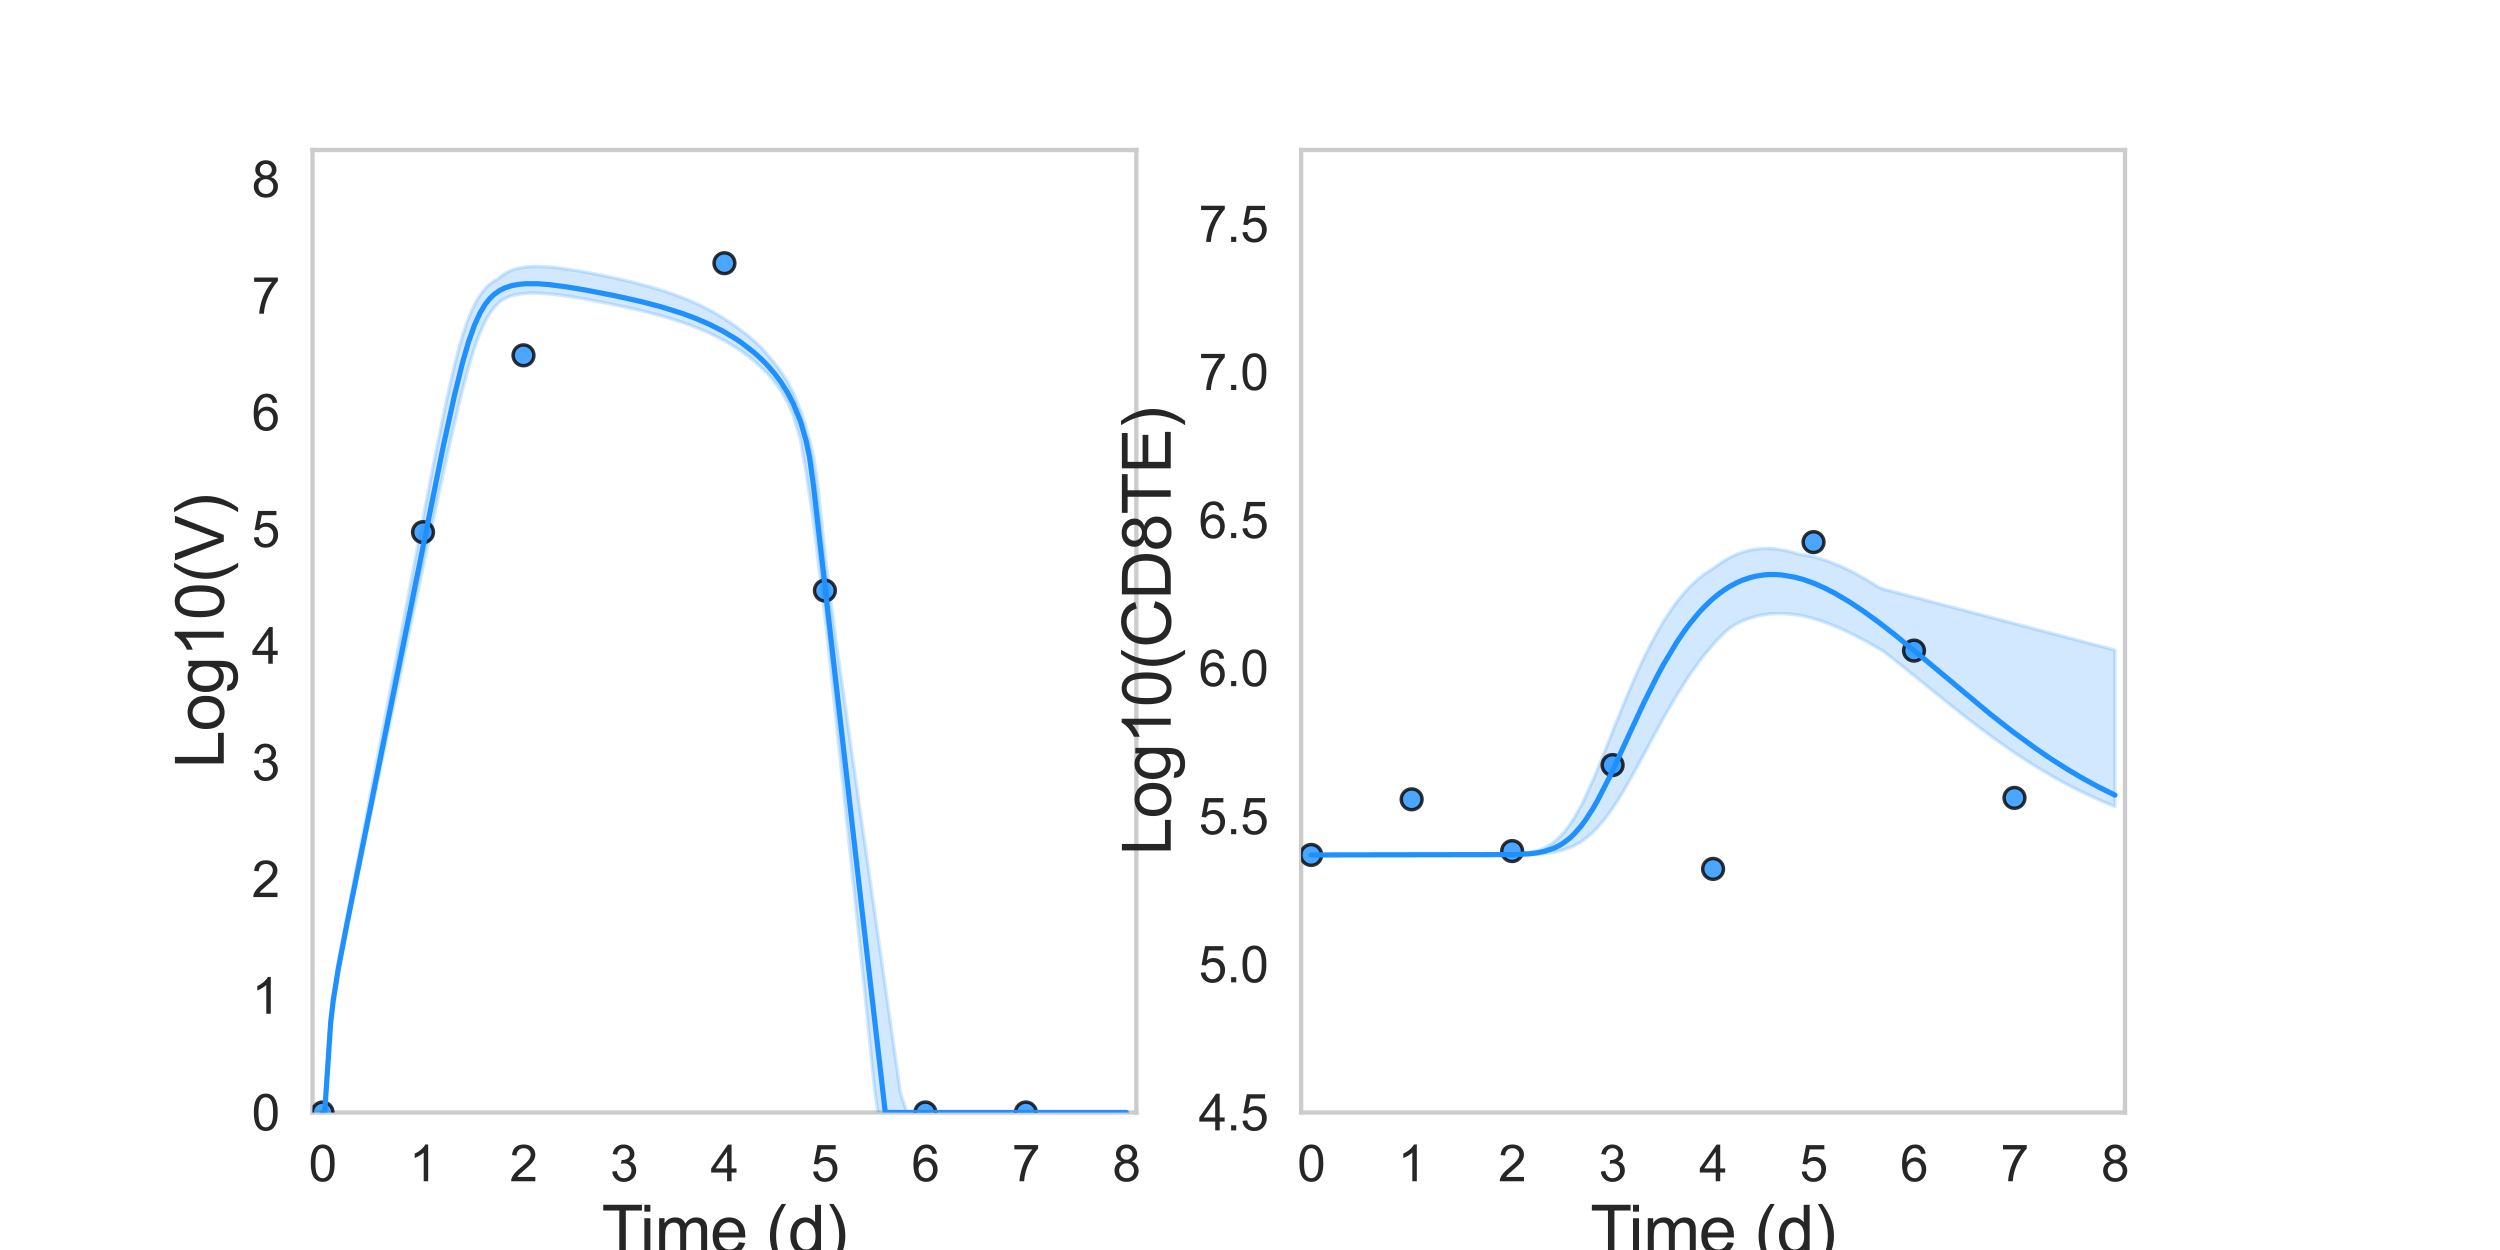 <?xml version="1.0" encoding="utf-8" standalone="no"?>
<!DOCTYPE svg PUBLIC "-//W3C//DTD SVG 1.1//EN"
  "http://www.w3.org/Graphics/SVG/1.1/DTD/svg11.dtd">
<svg xmlns:xlink="http://www.w3.org/1999/xlink" width="720pt" height="360pt" viewBox="0 0 720 360" xmlns="http://www.w3.org/2000/svg" version="1.1">
 <defs>
  <style type="text/css">*{stroke-linejoin: round; stroke-linecap: butt}</style>
 </defs>
 <g id="figure_1">
  <g id="patch_1">
   <path d="M 0 360 
L 720 360 
L 720 0 
L 0 0 
z
" style="fill: #ffffff"/>
  </g>
  <g id="axes_1">
   <g id="patch_2">
    <path d="M 90 320.4 
L 327.273 320.4 
L 327.273 43.2 
L 90 43.2 
z
" style="fill: #ffffff"/>
   </g>
   <g id="matplotlib.axis_1">
    <g id="xtick_1">
     <g id="text_1">
      <!-- 0 -->
      <g style="fill: #262626" transform="translate(88.89 340.207) scale(0.144 -0.144)">
       <defs>
        <path id="ArialMT-30" d="M 266 2259 
Q 266 3072 433 3567 
Q 600 4063 929 4331 
Q 1259 4600 1759 4600 
Q 2128 4600 2406 4451 
Q 2684 4303 2865 4023 
Q 3047 3744 3150 3342 
Q 3253 2941 3253 2259 
Q 3253 1453 3087 958 
Q 2922 463 2592 192 
Q 2263 -78 1759 -78 
Q 1097 -78 719 397 
Q 266 969 266 2259 
z
M 844 2259 
Q 844 1131 1108 757 
Q 1372 384 1759 384 
Q 2147 384 2411 759 
Q 2675 1134 2675 2259 
Q 2675 3391 2411 3762 
Q 2147 4134 1753 4134 
Q 1366 4134 1134 3806 
Q 844 3388 844 2259 
z
" transform="scale(0.016)"/>
       </defs>
       <use xlink:href="#ArialMT-30"/>
      </g>
     </g>
    </g>
    <g id="xtick_2">
     <g id="text_2">
      <!-- 1 -->
      <g style="fill: #262626" transform="translate(117.825 340.207) scale(0.144 -0.144)">
       <defs>
        <path id="ArialMT-31" d="M 2384 0 
L 1822 0 
L 1822 3584 
Q 1619 3391 1289 3197 
Q 959 3003 697 2906 
L 697 3450 
Q 1169 3672 1522 3987 
Q 1875 4303 2022 4600 
L 2384 4600 
L 2384 0 
z
" transform="scale(0.016)"/>
       </defs>
       <use xlink:href="#ArialMT-31"/>
      </g>
     </g>
    </g>
    <g id="xtick_3">
     <g id="text_3">
      <!-- 2 -->
      <g style="fill: #262626" transform="translate(146.761 340.207) scale(0.144 -0.144)">
       <defs>
        <path id="ArialMT-32" d="M 3222 541 
L 3222 0 
L 194 0 
Q 188 203 259 391 
Q 375 700 629 1000 
Q 884 1300 1366 1694 
Q 2113 2306 2375 2664 
Q 2638 3022 2638 3341 
Q 2638 3675 2398 3904 
Q 2159 4134 1775 4134 
Q 1369 4134 1125 3890 
Q 881 3647 878 3216 
L 300 3275 
Q 359 3922 746 4261 
Q 1134 4600 1788 4600 
Q 2447 4600 2831 4234 
Q 3216 3869 3216 3328 
Q 3216 3053 3103 2787 
Q 2991 2522 2730 2228 
Q 2469 1934 1863 1422 
Q 1356 997 1212 845 
Q 1069 694 975 541 
L 3222 541 
z
" transform="scale(0.016)"/>
       </defs>
       <use xlink:href="#ArialMT-32"/>
      </g>
     </g>
    </g>
    <g id="xtick_4">
     <g id="text_4">
      <!-- 3 -->
      <g style="fill: #262626" transform="translate(175.697 340.207) scale(0.144 -0.144)">
       <defs>
        <path id="ArialMT-33" d="M 269 1209 
L 831 1284 
Q 928 806 1161 595 
Q 1394 384 1728 384 
Q 2125 384 2398 659 
Q 2672 934 2672 1341 
Q 2672 1728 2419 1979 
Q 2166 2231 1775 2231 
Q 1616 2231 1378 2169 
L 1441 2663 
Q 1497 2656 1531 2656 
Q 1891 2656 2178 2843 
Q 2466 3031 2466 3422 
Q 2466 3731 2256 3934 
Q 2047 4138 1716 4138 
Q 1388 4138 1169 3931 
Q 950 3725 888 3313 
L 325 3413 
Q 428 3978 793 4289 
Q 1159 4600 1703 4600 
Q 2078 4600 2393 4439 
Q 2709 4278 2876 4000 
Q 3044 3722 3044 3409 
Q 3044 3113 2884 2869 
Q 2725 2625 2413 2481 
Q 2819 2388 3044 2092 
Q 3269 1797 3269 1353 
Q 3269 753 2831 336 
Q 2394 -81 1725 -81 
Q 1122 -81 723 278 
Q 325 638 269 1209 
z
" transform="scale(0.016)"/>
       </defs>
       <use xlink:href="#ArialMT-33"/>
      </g>
     </g>
    </g>
    <g id="xtick_5">
     <g id="text_5">
      <!-- 4 -->
      <g style="fill: #262626" transform="translate(204.632 340.207) scale(0.144 -0.144)">
       <defs>
        <path id="ArialMT-34" d="M 2069 0 
L 2069 1097 
L 81 1097 
L 81 1613 
L 2172 4581 
L 2631 4581 
L 2631 1613 
L 3250 1613 
L 3250 1097 
L 2631 1097 
L 2631 0 
L 2069 0 
z
M 2069 1613 
L 2069 3678 
L 634 1613 
L 2069 1613 
z
" transform="scale(0.016)"/>
       </defs>
       <use xlink:href="#ArialMT-34"/>
      </g>
     </g>
    </g>
    <g id="xtick_6">
     <g id="text_6">
      <!-- 5 -->
      <g style="fill: #262626" transform="translate(233.568 340.207) scale(0.144 -0.144)">
       <defs>
        <path id="ArialMT-35" d="M 266 1200 
L 856 1250 
Q 922 819 1161 601 
Q 1400 384 1738 384 
Q 2144 384 2425 690 
Q 2706 997 2706 1503 
Q 2706 1984 2436 2262 
Q 2166 2541 1728 2541 
Q 1456 2541 1237 2417 
Q 1019 2294 894 2097 
L 366 2166 
L 809 4519 
L 3088 4519 
L 3088 3981 
L 1259 3981 
L 1013 2750 
Q 1425 3038 1878 3038 
Q 2478 3038 2890 2622 
Q 3303 2206 3303 1553 
Q 3303 931 2941 478 
Q 2500 -78 1738 -78 
Q 1113 -78 717 272 
Q 322 622 266 1200 
z
" transform="scale(0.016)"/>
       </defs>
       <use xlink:href="#ArialMT-35"/>
      </g>
     </g>
    </g>
    <g id="xtick_7">
     <g id="text_7">
      <!-- 6 -->
      <g style="fill: #262626" transform="translate(262.504 340.207) scale(0.144 -0.144)">
       <defs>
        <path id="ArialMT-36" d="M 3184 3459 
L 2625 3416 
Q 2550 3747 2413 3897 
Q 2184 4138 1850 4138 
Q 1581 4138 1378 3988 
Q 1113 3794 959 3422 
Q 806 3050 800 2363 
Q 1003 2672 1297 2822 
Q 1591 2972 1913 2972 
Q 2475 2972 2870 2558 
Q 3266 2144 3266 1488 
Q 3266 1056 3080 686 
Q 2894 316 2569 119 
Q 2244 -78 1831 -78 
Q 1128 -78 684 439 
Q 241 956 241 2144 
Q 241 3472 731 4075 
Q 1159 4600 1884 4600 
Q 2425 4600 2770 4297 
Q 3116 3994 3184 3459 
z
M 888 1484 
Q 888 1194 1011 928 
Q 1134 663 1356 523 
Q 1578 384 1822 384 
Q 2178 384 2434 671 
Q 2691 959 2691 1453 
Q 2691 1928 2437 2201 
Q 2184 2475 1800 2475 
Q 1419 2475 1153 2201 
Q 888 1928 888 1484 
z
" transform="scale(0.016)"/>
       </defs>
       <use xlink:href="#ArialMT-36"/>
      </g>
     </g>
    </g>
    <g id="xtick_8">
     <g id="text_8">
      <!-- 7 -->
      <g style="fill: #262626" transform="translate(291.44 340.207) scale(0.144 -0.144)">
       <defs>
        <path id="ArialMT-37" d="M 303 3981 
L 303 4522 
L 3269 4522 
L 3269 4084 
Q 2831 3619 2401 2847 
Q 1972 2075 1738 1259 
Q 1569 684 1522 0 
L 944 0 
Q 953 541 1156 1306 
Q 1359 2072 1739 2783 
Q 2119 3494 2547 3981 
L 303 3981 
z
" transform="scale(0.016)"/>
       </defs>
       <use xlink:href="#ArialMT-37"/>
      </g>
     </g>
    </g>
    <g id="xtick_9">
     <g id="text_9">
      <!-- 8 -->
      <g style="fill: #262626" transform="translate(320.375 340.207) scale(0.144 -0.144)">
       <defs>
        <path id="ArialMT-38" d="M 1131 2484 
Q 781 2613 612 2850 
Q 444 3088 444 3419 
Q 444 3919 803 4259 
Q 1163 4600 1759 4600 
Q 2359 4600 2725 4251 
Q 3091 3903 3091 3403 
Q 3091 3084 2923 2848 
Q 2756 2613 2416 2484 
Q 2838 2347 3058 2040 
Q 3278 1734 3278 1309 
Q 3278 722 2862 322 
Q 2447 -78 1769 -78 
Q 1091 -78 675 323 
Q 259 725 259 1325 
Q 259 1772 486 2073 
Q 713 2375 1131 2484 
z
M 1019 3438 
Q 1019 3113 1228 2906 
Q 1438 2700 1772 2700 
Q 2097 2700 2305 2904 
Q 2513 3109 2513 3406 
Q 2513 3716 2298 3927 
Q 2084 4138 1766 4138 
Q 1444 4138 1231 3931 
Q 1019 3725 1019 3438 
z
M 838 1322 
Q 838 1081 952 856 
Q 1066 631 1291 507 
Q 1516 384 1775 384 
Q 2178 384 2440 643 
Q 2703 903 2703 1303 
Q 2703 1709 2433 1975 
Q 2163 2241 1756 2241 
Q 1359 2241 1098 1978 
Q 838 1716 838 1322 
z
" transform="scale(0.016)"/>
       </defs>
       <use xlink:href="#ArialMT-38"/>
      </g>
     </g>
    </g>
    <g id="text_10">
     <!-- Time (d) -->
     <g style="fill: #262626" transform="translate(173.266 361.046) scale(0.192 -0.192)">
      <defs>
       <path id="ArialMT-54" d="M 1659 0 
L 1659 4041 
L 150 4041 
L 150 4581 
L 3781 4581 
L 3781 4041 
L 2266 4041 
L 2266 0 
L 1659 0 
z
" transform="scale(0.016)"/>
       <path id="ArialMT-69" d="M 425 3934 
L 425 4581 
L 988 4581 
L 988 3934 
L 425 3934 
z
M 425 0 
L 425 3319 
L 988 3319 
L 988 0 
L 425 0 
z
" transform="scale(0.016)"/>
       <path id="ArialMT-6d" d="M 422 0 
L 422 3319 
L 925 3319 
L 925 2853 
Q 1081 3097 1340 3245 
Q 1600 3394 1931 3394 
Q 2300 3394 2536 3241 
Q 2772 3088 2869 2813 
Q 3263 3394 3894 3394 
Q 4388 3394 4653 3120 
Q 4919 2847 4919 2278 
L 4919 0 
L 4359 0 
L 4359 2091 
Q 4359 2428 4304 2576 
Q 4250 2725 4106 2815 
Q 3963 2906 3769 2906 
Q 3419 2906 3187 2673 
Q 2956 2441 2956 1928 
L 2956 0 
L 2394 0 
L 2394 2156 
Q 2394 2531 2256 2718 
Q 2119 2906 1806 2906 
Q 1569 2906 1367 2781 
Q 1166 2656 1075 2415 
Q 984 2175 984 1722 
L 984 0 
L 422 0 
z
" transform="scale(0.016)"/>
       <path id="ArialMT-65" d="M 2694 1069 
L 3275 997 
Q 3138 488 2766 206 
Q 2394 -75 1816 -75 
Q 1088 -75 661 373 
Q 234 822 234 1631 
Q 234 2469 665 2931 
Q 1097 3394 1784 3394 
Q 2450 3394 2872 2941 
Q 3294 2488 3294 1666 
Q 3294 1616 3291 1516 
L 816 1516 
Q 847 969 1125 678 
Q 1403 388 1819 388 
Q 2128 388 2347 550 
Q 2566 713 2694 1069 
z
M 847 1978 
L 2700 1978 
Q 2663 2397 2488 2606 
Q 2219 2931 1791 2931 
Q 1403 2931 1139 2672 
Q 875 2413 847 1978 
z
" transform="scale(0.016)"/>
       <path id="ArialMT-20" transform="scale(0.016)"/>
       <path id="ArialMT-28" d="M 1497 -1347 
Q 1031 -759 709 28 
Q 388 816 388 1659 
Q 388 2403 628 3084 
Q 909 3875 1497 4659 
L 1900 4659 
Q 1522 4009 1400 3731 
Q 1209 3300 1100 2831 
Q 966 2247 966 1656 
Q 966 153 1900 -1347 
L 1497 -1347 
z
" transform="scale(0.016)"/>
       <path id="ArialMT-64" d="M 2575 0 
L 2575 419 
Q 2259 -75 1647 -75 
Q 1250 -75 917 144 
Q 584 363 401 755 
Q 219 1147 219 1656 
Q 219 2153 384 2558 
Q 550 2963 881 3178 
Q 1213 3394 1622 3394 
Q 1922 3394 2156 3267 
Q 2391 3141 2538 2938 
L 2538 4581 
L 3097 4581 
L 3097 0 
L 2575 0 
z
M 797 1656 
Q 797 1019 1065 703 
Q 1334 388 1700 388 
Q 2069 388 2326 689 
Q 2584 991 2584 1609 
Q 2584 2291 2321 2609 
Q 2059 2928 1675 2928 
Q 1300 2928 1048 2622 
Q 797 2316 797 1656 
z
" transform="scale(0.016)"/>
       <path id="ArialMT-29" d="M 791 -1347 
L 388 -1347 
Q 1322 153 1322 1656 
Q 1322 2244 1188 2822 
Q 1081 3291 891 3722 
Q 769 4003 388 4659 
L 791 4659 
Q 1378 3875 1659 3084 
Q 1900 2403 1900 1659 
Q 1900 816 1576 28 
Q 1253 -759 791 -1347 
z
" transform="scale(0.016)"/>
      </defs>
      <use xlink:href="#ArialMT-54"/>
      <use xlink:href="#ArialMT-69" x="57.334"/>
      <use xlink:href="#ArialMT-6d" x="79.551"/>
      <use xlink:href="#ArialMT-65" x="162.852"/>
      <use xlink:href="#ArialMT-20" x="218.467"/>
      <use xlink:href="#ArialMT-28" x="246.25"/>
      <use xlink:href="#ArialMT-64" x="279.551"/>
      <use xlink:href="#ArialMT-29" x="335.166"/>
     </g>
    </g>
   </g>
   <g id="matplotlib.axis_2">
    <g id="ytick_1">
     <g id="text_11">
      <!-- 0 -->
      <g style="fill: #262626" transform="translate(72.492 325.554) scale(0.144 -0.144)">
       <use xlink:href="#ArialMT-30"/>
      </g>
     </g>
    </g>
    <g id="ytick_2">
     <g id="text_12">
      <!-- 1 -->
      <g style="fill: #262626" transform="translate(72.492 291.954) scale(0.144 -0.144)">
       <use xlink:href="#ArialMT-31"/>
      </g>
     </g>
    </g>
    <g id="ytick_3">
     <g id="text_13">
      <!-- 2 -->
      <g style="fill: #262626" transform="translate(72.492 258.354) scale(0.144 -0.144)">
       <use xlink:href="#ArialMT-32"/>
      </g>
     </g>
    </g>
    <g id="ytick_4">
     <g id="text_14">
      <!-- 3 -->
      <g style="fill: #262626" transform="translate(72.492 224.754) scale(0.144 -0.144)">
       <use xlink:href="#ArialMT-33"/>
      </g>
     </g>
    </g>
    <g id="ytick_5">
     <g id="text_15">
      <!-- 4 -->
      <g style="fill: #262626" transform="translate(72.492 191.154) scale(0.144 -0.144)">
       <use xlink:href="#ArialMT-34"/>
      </g>
     </g>
    </g>
    <g id="ytick_6">
     <g id="text_16">
      <!-- 5 -->
      <g style="fill: #262626" transform="translate(72.492 157.554) scale(0.144 -0.144)">
       <use xlink:href="#ArialMT-35"/>
      </g>
     </g>
    </g>
    <g id="ytick_7">
     <g id="text_17">
      <!-- 6 -->
      <g style="fill: #262626" transform="translate(72.492 123.954) scale(0.144 -0.144)">
       <use xlink:href="#ArialMT-36"/>
      </g>
     </g>
    </g>
    <g id="ytick_8">
     <g id="text_18">
      <!-- 7 -->
      <g style="fill: #262626" transform="translate(72.492 90.354) scale(0.144 -0.144)">
       <use xlink:href="#ArialMT-37"/>
      </g>
     </g>
    </g>
    <g id="ytick_9">
     <g id="text_19">
      <!-- 8 -->
      <g style="fill: #262626" transform="translate(72.492 56.754) scale(0.144 -0.144)">
       <use xlink:href="#ArialMT-38"/>
      </g>
     </g>
    </g>
    <g id="text_20">
     <!-- Log10(V) -->
     <g style="fill: #262626" transform="translate(64.451 221.289) rotate(-90) scale(0.192 -0.192)">
      <defs>
       <path id="ArialMT-4c" d="M 469 0 
L 469 4581 
L 1075 4581 
L 1075 541 
L 3331 541 
L 3331 0 
L 469 0 
z
" transform="scale(0.016)"/>
       <path id="ArialMT-6f" d="M 213 1659 
Q 213 2581 725 3025 
Q 1153 3394 1769 3394 
Q 2453 3394 2887 2945 
Q 3322 2497 3322 1706 
Q 3322 1066 3130 698 
Q 2938 331 2570 128 
Q 2203 -75 1769 -75 
Q 1072 -75 642 372 
Q 213 819 213 1659 
z
M 791 1659 
Q 791 1022 1069 705 
Q 1347 388 1769 388 
Q 2188 388 2466 706 
Q 2744 1025 2744 1678 
Q 2744 2294 2464 2611 
Q 2184 2928 1769 2928 
Q 1347 2928 1069 2612 
Q 791 2297 791 1659 
z
" transform="scale(0.016)"/>
       <path id="ArialMT-67" d="M 319 -275 
L 866 -356 
Q 900 -609 1056 -725 
Q 1266 -881 1628 -881 
Q 2019 -881 2231 -725 
Q 2444 -569 2519 -288 
Q 2563 -116 2559 434 
Q 2191 0 1641 0 
Q 956 0 581 494 
Q 206 988 206 1678 
Q 206 2153 378 2554 
Q 550 2956 876 3175 
Q 1203 3394 1644 3394 
Q 2231 3394 2613 2919 
L 2613 3319 
L 3131 3319 
L 3131 450 
Q 3131 -325 2973 -648 
Q 2816 -972 2473 -1159 
Q 2131 -1347 1631 -1347 
Q 1038 -1347 672 -1080 
Q 306 -813 319 -275 
z
M 784 1719 
Q 784 1066 1043 766 
Q 1303 466 1694 466 
Q 2081 466 2343 764 
Q 2606 1063 2606 1700 
Q 2606 2309 2336 2618 
Q 2066 2928 1684 2928 
Q 1309 2928 1046 2623 
Q 784 2319 784 1719 
z
" transform="scale(0.016)"/>
       <path id="ArialMT-56" d="M 1803 0 
L 28 4581 
L 684 4581 
L 1875 1253 
Q 2019 853 2116 503 
Q 2222 878 2363 1253 
L 3600 4581 
L 4219 4581 
L 2425 0 
L 1803 0 
z
" transform="scale(0.016)"/>
      </defs>
      <use xlink:href="#ArialMT-4c"/>
      <use xlink:href="#ArialMT-6f" x="55.615"/>
      <use xlink:href="#ArialMT-67" x="111.23"/>
      <use xlink:href="#ArialMT-31" x="166.846"/>
      <use xlink:href="#ArialMT-30" x="222.461"/>
      <use xlink:href="#ArialMT-28" x="278.076"/>
      <use xlink:href="#ArialMT-56" x="311.377"/>
      <use xlink:href="#ArialMT-29" x="378.076"/>
     </g>
    </g>
   </g>
   <g id="patch_3">
    <path d="M 90 320.4 
L 90 43.2 
" style="fill: none; stroke: #cccccc; stroke-width: 1.25; stroke-linejoin: miter; stroke-linecap: square"/>
   </g>
   <g id="patch_4">
    <path d="M 327.273 320.4 
L 327.273 43.2 
" style="fill: none; stroke: #cccccc; stroke-width: 1.25; stroke-linejoin: miter; stroke-linecap: square"/>
   </g>
   <g id="patch_5">
    <path d="M 90 320.4 
L 327.273 320.4 
" style="fill: none; stroke: #cccccc; stroke-width: 1.25; stroke-linejoin: miter; stroke-linecap: square"/>
   </g>
   <g id="patch_6">
    <path d="M 90 43.2 
L 327.273 43.2 
" style="fill: none; stroke: #cccccc; stroke-width: 1.25; stroke-linejoin: miter; stroke-linecap: square"/>
   </g>
   <g id="PolyCollection_1">
    <path d="M 92.894 320.4 
L 92.894 320.4 
L 92.895 320.4 
L 92.905 320.4 
L 93.01 320.4 
L 93.26 320.4 
L 93.51 320.4 
L 93.999 313.404 
L 94.488 304.357 
L 95.243 295.248 
L 95.997 288.912 
L 96.912 282.969 
L 97.488 279.696 
L 98.399 274.822 
L 99.007 271.7 
L 100.103 266.145 
L 100.723 263.145 
L 101.67 258.628 
L 102.332 255.476 
L 103.4 250.383 
L 104.057 247.254 
L 104.987 242.872 
L 105.673 239.633 
L 106.691 234.831 
L 107.37 231.622 
L 108.291 227.279 
L 108.988 223.989 
L 109.978 219.32 
L 110.664 216.078 
L 111.572 211.798 
L 112.27 208.502 
L 113.237 203.945 
L 113.923 200.704 
L 114.82 196.478 
L 115.515 193.2 
L 116.464 188.726 
L 117.147 185.505 
L 118.033 181.328 
L 118.723 178.079 
L 119.661 173.668 
L 120.339 170.475 
L 121.219 166.336 
L 121.905 163.119 
L 122.836 158.75 
L 123.512 155.587 
L 124.395 151.461 
L 125.08 148.274 
L 126.019 143.912 
L 126.699 140.778 
L 127.696 136.204 
L 128.363 133.174 
L 129.266 129.105 
L 129.958 126.036 
L 130.939 121.751 
L 131.633 118.791 
L 132.563 114.934 
L 133.271 112.102 
L 134.262 108.321 
L 134.962 105.786 
L 136.019 102.219 
L 136.716 100.063 
L 137.593 97.604 
L 138.281 95.831 
L 139.074 94.016 
L 139.705 92.693 
L 140.387 91.43 
L 140.997 90.42 
L 141.607 89.523 
L 142.216 88.73 
L 142.742 88.11 
L 143.288 87.535 
L 143.834 87.019 
L 144.379 86.564 
L 144.863 86.269 
L 145.353 86.012 
L 145.843 85.781 
L 146.334 85.576 
L 146.772 85.414 
L 147.22 85.263 
L 147.668 85.131 
L 148.116 85.011 
L 148.563 84.907 
L 149.291 84.764 
L 149.855 84.675 
L 150.874 84.551 
L 151.605 84.491 
L 152.853 84.437 
L 153.627 84.425 
L 154.852 84.445 
L 155.689 84.476 
L 157.1 84.568 
L 157.977 84.638 
L 159.354 84.776 
L 160.308 84.883 
L 161.897 85.089 
L 162.907 85.228 
L 164.51 85.47 
L 165.613 85.644 
L 167.468 85.956 
L 168.646 86.16 
L 170.528 86.503 
L 171.818 86.743 
L 173.98 87.163 
L 175.349 87.434 
L 177.454 87.869 
L 178.926 88.179 
L 181.251 88.691 
L 182.765 89.033 
L 184.928 89.548 
L 186.509 89.936 
L 188.809 90.538 
L 190.405 90.971 
L 192.794 91.671 
L 194.374 92.154 
L 196.489 92.855 
L 198.112 93.421 
L 200.32 94.26 
L 201.946 94.914 
L 204.216 95.917 
L 205.824 96.67 
L 208.141 97.875 
L 209.718 98.748 
L 211.779 100.013 
L 213.388 101.073 
L 215.529 102.65 
L 217.139 103.933 
L 219.337 105.93 
L 220.932 107.517 
L 223.18 110.151 
L 224.751 112.308 
L 226.803 115.848 
L 228.405 119.513 
L 230.543 126.67 
L 232.152 135.963 
L 232.594 138.993 
L 233.16 142.88 
L 233.891 147.906 
L 234.08 149.212 
L 234.118 149.473 
L 234.13 149.557 
L 234.14 149.621 
L 234.149 149.685 
L 234.159 149.754 
L 234.162 149.774 
L 234.162 149.778 
L 234.168 149.817 
L 234.178 149.888 
L 234.201 150.044 
L 234.275 150.553 
L 234.451 151.769 
L 234.802 154.678 
L 235.153 157.587 
L 235.702 162.126 
L 236.251 166.688 
L 236.917 172.205 
L 237.586 177.762 
L 238.331 184.19 
L 239.076 191.214 
L 239.839 198.419 
L 240.603 205.639 
L 241.377 212.947 
L 242.152 220.285 
L 242.933 227.655 
L 243.715 235.069 
L 244.5 242.481 
L 245.288 249.954 
L 246.078 257.413 
L 246.872 264.952 
L 247.671 272.492 
L 248.477 280.155 
L 249.294 288.065 
L 250.128 296.489 
L 250.989 305.185 
L 251.89 313.838 
L 252.851 320.4 
L 253.823 325.754 
L 254.963 336.375 
L 256.218 348.075 
L 257.637 361.293 
L 259.355 377.308 
L 261.073 393.323 
L 263.014 411.414 
L 264.956 429.505 
L 267.002 448.581 
L 269.051 467.677 
L 271.168 487.406 
L 273.29 507.181 
L 275.456 527.373 
L 277.623 547.565 
L 279.79 567.758 
L 281.956 587.95 
L 284.123 608.143 
L 286.289 628.335 
L 288.456 648.528 
L 290.623 668.72 
L 292.789 688.912 
L 294.96 709.14 
L 297.136 729.424 
L 299.321 749.785 
L 301.516 770.241 
L 303.722 790.807 
L 305.942 811.498 
L 308.177 832.326 
L 310.428 853.306 
L 312.697 874.451 
L 314.985 895.777 
L 317.295 917.301 
L 319.627 939.042 
L 321.986 961.019 
L 324.372 983.26 
L 324.379 983.328 
L 324.379 320.4 
L 324.379 320.4 
L 324.372 320.4 
L 321.986 320.4 
L 319.627 320.4 
L 317.295 320.4 
L 314.985 320.4 
L 312.697 320.4 
L 310.428 320.4 
L 308.177 320.4 
L 305.942 320.4 
L 303.722 320.4 
L 301.516 320.4 
L 299.321 320.4 
L 297.136 320.4 
L 294.96 320.4 
L 292.789 320.4 
L 290.623 320.4 
L 288.456 320.4 
L 286.289 320.4 
L 284.123 320.4 
L 281.956 320.4 
L 279.79 320.4 
L 277.623 320.4 
L 275.456 320.4 
L 273.29 320.4 
L 271.168 320.4 
L 269.051 320.4 
L 267.002 320.4 
L 264.956 320.4 
L 263.014 320.4 
L 261.073 319.972 
L 259.355 314.909 
L 257.637 302.808 
L 256.218 292.855 
L 254.963 284.077 
L 253.823 276.076 
L 252.851 269.297 
L 251.89 262.556 
L 250.989 256.281 
L 250.128 250.25 
L 249.294 244.437 
L 248.477 238.719 
L 247.671 233.093 
L 246.872 227.516 
L 246.078 221.967 
L 245.288 216.448 
L 244.5 210.875 
L 243.715 205.306 
L 242.933 199.781 
L 242.152 194.245 
L 241.377 188.774 
L 240.603 183.24 
L 239.839 177.412 
L 239.076 171.326 
L 238.331 165.39 
L 237.586 158.982 
L 236.917 152.892 
L 236.251 146.677 
L 235.702 141.576 
L 235.153 136.903 
L 234.802 134.548 
L 234.451 132.448 
L 234.275 131.473 
L 234.201 131.105 
L 234.178 130.992 
L 234.168 130.941 
L 234.162 130.913 
L 234.162 130.91 
L 234.159 130.895 
L 234.149 130.846 
L 234.14 130.799 
L 234.13 130.753 
L 234.118 130.692 
L 234.08 130.503 
L 233.891 129.593 
L 233.16 126.7 
L 232.594 124.653 
L 232.152 122.967 
L 230.543 118.057 
L 228.405 112.971 
L 226.803 109.894 
L 224.751 106.799 
L 223.18 104.739 
L 220.932 102.007 
L 219.337 100.234 
L 217.139 98.117 
L 215.529 96.737 
L 213.388 95.098 
L 211.779 93.925 
L 209.718 92.484 
L 208.141 91.476 
L 205.824 90.098 
L 204.216 89.225 
L 201.946 88.074 
L 200.32 87.317 
L 198.112 86.356 
L 196.489 85.703 
L 194.374 84.904 
L 192.794 84.348 
L 190.405 83.56 
L 188.809 83.069 
L 186.509 82.402 
L 184.928 81.97 
L 182.765 81.409 
L 181.251 81.035 
L 178.926 80.487 
L 177.454 80.155 
L 175.349 79.699 
L 173.98 79.411 
L 171.818 78.977 
L 170.528 78.727 
L 168.646 78.378 
L 167.468 78.169 
L 165.613 77.854 
L 164.51 77.68 
L 162.907 77.442 
L 161.897 77.304 
L 160.308 77.109 
L 159.354 77.007 
L 157.977 76.883 
L 157.1 76.82 
L 155.689 76.754 
L 154.852 76.735 
L 153.627 76.745 
L 152.853 76.775 
L 151.605 76.873 
L 150.874 76.961 
L 149.855 77.131 
L 149.291 77.251 
L 148.563 77.437 
L 148.116 77.571 
L 147.668 77.722 
L 147.22 77.891 
L 146.772 78.081 
L 146.334 78.287 
L 145.843 78.542 
L 145.353 78.827 
L 144.863 79.145 
L 144.379 79.496 
L 143.834 79.936 
L 143.288 80.397 
L 142.742 80.688 
L 142.216 81.002 
L 141.607 81.421 
L 140.997 81.898 
L 140.387 82.44 
L 139.705 83.13 
L 139.074 83.876 
L 138.281 84.955 
L 137.593 86.035 
L 136.716 87.631 
L 136.019 89.083 
L 134.962 91.527 
L 134.262 93.414 
L 133.271 96.4 
L 132.563 98.8 
L 131.633 102.229 
L 130.939 104.996 
L 129.958 109.151 
L 129.266 112.237 
L 128.363 116.408 
L 127.696 119.586 
L 126.699 124.453 
L 126.019 127.835 
L 125.08 132.565 
L 124.395 136.053 
L 123.512 140.582 
L 122.836 144.07 
L 121.905 148.898 
L 121.219 152.464 
L 120.339 157.054 
L 119.661 160.598 
L 118.723 165.499 
L 118.033 169.114 
L 117.147 173.759 
L 116.464 177.342 
L 115.515 182.321 
L 114.82 185.973 
L 113.923 190.677 
L 113.237 194.285 
L 112.27 199.359 
L 111.572 203.031 
L 110.664 207.798 
L 109.978 211.407 
L 108.988 216.606 
L 108.291 220.273 
L 107.37 225.109 
L 106.691 228.681 
L 105.673 234.029 
L 104.987 237.641 
L 104.057 242.522 
L 103.4 245.978 
L 102.332 251.574 
L 101.67 254.968 
L 100.723 259.83 
L 100.103 263.011 
L 99.007 268.693 
L 98.399 271.9 
L 97.488 276.948 
L 96.912 280.39 
L 95.997 286.656 
L 95.243 293.416 
L 94.488 302.992 
L 93.999 311.987 
L 93.51 320.164 
L 93.26 320.4 
L 93.01 320.4 
L 92.905 320.4 
L 92.895 320.4 
L 92.894 320.4 
z
" clip-path="url(#pb711adb956)" style="fill: #1e90ff; fill-opacity: 0.2; stroke: #1e90ff; stroke-opacity: 0.2"/>
   </g>
   <g id="PathCollection_1">
    <defs>
     <path id="m355dd0eef8" d="M 0 3 
C 0.796 3 1.559 2.684 2.121 2.121 
C 2.684 1.559 3 0.796 3 0 
C 3 -0.796 2.684 -1.559 2.121 -2.121 
C 1.559 -2.684 0.796 -3 0 -3 
C -0.796 -3 -1.559 -2.684 -2.121 -2.121 
C -2.684 -1.559 -3 -0.796 -3 0 
C -3 0.796 -2.684 1.559 -2.121 2.121 
C -1.559 2.684 -0.796 3 0 3 
z
" style="stroke: #000000; stroke-opacity: 0.8"/>
    </defs>
    <g clip-path="url(#pb711adb956)">
     <use xlink:href="#m355dd0eef8" x="92.894" y="320.4" style="fill: #1e90ff; fill-opacity: 0.8; stroke: #000000; stroke-opacity: 0.8"/>
     <use xlink:href="#m355dd0eef8" x="121.829" y="153.262" style="fill: #1e90ff; fill-opacity: 0.8; stroke: #000000; stroke-opacity: 0.8"/>
     <use xlink:href="#m355dd0eef8" x="150.765" y="102.336" style="fill: #1e90ff; fill-opacity: 0.8; stroke: #000000; stroke-opacity: 0.8"/>
     <use xlink:href="#m355dd0eef8" x="208.636" y="75.8" style="fill: #1e90ff; fill-opacity: 0.8; stroke: #000000; stroke-opacity: 0.8"/>
     <use xlink:href="#m355dd0eef8" x="237.572" y="170.081" style="fill: #1e90ff; fill-opacity: 0.8; stroke: #000000; stroke-opacity: 0.8"/>
     <use xlink:href="#m355dd0eef8" x="266.508" y="320.4" style="fill: #1e90ff; fill-opacity: 0.8; stroke: #000000; stroke-opacity: 0.8"/>
     <use xlink:href="#m355dd0eef8" x="295.443" y="320.4" style="fill: #1e90ff; fill-opacity: 0.8; stroke: #000000; stroke-opacity: 0.8"/>
    </g>
   </g>
   <g id="line2d_1">
    <path d="M 92.894 320.4 
L 93.51 320.4 
L 95.243 294.425 
L 95.997 287.976 
L 97.488 278.679 
L 100.103 265.185 
L 127.696 128.378 
L 130.939 113.616 
L 133.271 104.202 
L 134.962 98.388 
L 136.716 93.468 
L 138.281 90.061 
L 139.705 87.692 
L 140.997 86.053 
L 142.216 84.863 
L 143.834 83.701 
L 145.353 82.935 
L 147.22 82.307 
L 149.291 81.902 
L 151.605 81.702 
L 154.852 81.721 
L 157.977 81.955 
L 162.907 82.579 
L 168.646 83.528 
L 177.454 85.243 
L 184.928 86.928 
L 190.405 88.362 
L 196.489 90.261 
L 200.32 91.682 
L 204.216 93.358 
L 208.141 95.34 
L 211.779 97.509 
L 213.388 98.592 
L 217.139 101.484 
L 219.337 103.478 
L 220.932 105.101 
L 223.18 107.709 
L 224.751 109.816 
L 226.803 113.052 
L 228.405 116.114 
L 230.543 121.382 
L 232.152 126.939 
L 233.16 131.797 
L 234.275 139.834 
L 248.477 264.094 
L 254.963 320.4 
L 324.379 320.4 
L 324.379 320.4 
" clip-path="url(#pb711adb956)" style="fill: none; stroke: #1e90ff; stroke-width: 1.5; stroke-linecap: round"/>
   </g>
  </g>
  <g id="axes_2">
   <g id="patch_7">
    <path d="M 374.727 320.4 
L 612 320.4 
L 612 43.2 
L 374.727 43.2 
z
" style="fill: #ffffff"/>
   </g>
   <g id="matplotlib.axis_3">
    <g id="xtick_10">
     <g id="text_21">
      <!-- 0 -->
      <g style="fill: #262626" transform="translate(373.617 340.207) scale(0.144 -0.144)">
       <use xlink:href="#ArialMT-30"/>
      </g>
     </g>
    </g>
    <g id="xtick_11">
     <g id="text_22">
      <!-- 1 -->
      <g style="fill: #262626" transform="translate(402.553 340.207) scale(0.144 -0.144)">
       <use xlink:href="#ArialMT-31"/>
      </g>
     </g>
    </g>
    <g id="xtick_12">
     <g id="text_23">
      <!-- 2 -->
      <g style="fill: #262626" transform="translate(431.488 340.207) scale(0.144 -0.144)">
       <use xlink:href="#ArialMT-32"/>
      </g>
     </g>
    </g>
    <g id="xtick_13">
     <g id="text_24">
      <!-- 3 -->
      <g style="fill: #262626" transform="translate(460.424 340.207) scale(0.144 -0.144)">
       <use xlink:href="#ArialMT-33"/>
      </g>
     </g>
    </g>
    <g id="xtick_14">
     <g id="text_25">
      <!-- 4 -->
      <g style="fill: #262626" transform="translate(489.36 340.207) scale(0.144 -0.144)">
       <use xlink:href="#ArialMT-34"/>
      </g>
     </g>
    </g>
    <g id="xtick_15">
     <g id="text_26">
      <!-- 5 -->
      <g style="fill: #262626" transform="translate(518.295 340.207) scale(0.144 -0.144)">
       <use xlink:href="#ArialMT-35"/>
      </g>
     </g>
    </g>
    <g id="xtick_16">
     <g id="text_27">
      <!-- 6 -->
      <g style="fill: #262626" transform="translate(547.231 340.207) scale(0.144 -0.144)">
       <use xlink:href="#ArialMT-36"/>
      </g>
     </g>
    </g>
    <g id="xtick_17">
     <g id="text_28">
      <!-- 7 -->
      <g style="fill: #262626" transform="translate(576.167 340.207) scale(0.144 -0.144)">
       <use xlink:href="#ArialMT-37"/>
      </g>
     </g>
    </g>
    <g id="xtick_18">
     <g id="text_29">
      <!-- 8 -->
      <g style="fill: #262626" transform="translate(605.103 340.207) scale(0.144 -0.144)">
       <use xlink:href="#ArialMT-38"/>
      </g>
     </g>
    </g>
    <g id="text_30">
     <!-- Time (d) -->
     <g style="fill: #262626" transform="translate(457.994 361.046) scale(0.192 -0.192)">
      <use xlink:href="#ArialMT-54"/>
      <use xlink:href="#ArialMT-69" x="57.334"/>
      <use xlink:href="#ArialMT-6d" x="79.551"/>
      <use xlink:href="#ArialMT-65" x="162.852"/>
      <use xlink:href="#ArialMT-20" x="218.467"/>
      <use xlink:href="#ArialMT-28" x="246.25"/>
      <use xlink:href="#ArialMT-64" x="279.551"/>
      <use xlink:href="#ArialMT-29" x="335.166"/>
     </g>
    </g>
   </g>
   <g id="matplotlib.axis_4">
    <g id="ytick_10">
     <g id="text_31">
      <!-- 4.5 -->
      <g style="fill: #262626" transform="translate(345.211 325.554) scale(0.144 -0.144)">
       <defs>
        <path id="ArialMT-2e" d="M 581 0 
L 581 641 
L 1222 641 
L 1222 0 
L 581 0 
z
" transform="scale(0.016)"/>
       </defs>
       <use xlink:href="#ArialMT-34"/>
       <use xlink:href="#ArialMT-2e" x="55.615"/>
       <use xlink:href="#ArialMT-35" x="83.398"/>
      </g>
     </g>
    </g>
    <g id="ytick_11">
     <g id="text_32">
      <!-- 5.0 -->
      <g style="fill: #262626" transform="translate(345.211 282.907) scale(0.144 -0.144)">
       <use xlink:href="#ArialMT-35"/>
       <use xlink:href="#ArialMT-2e" x="55.615"/>
       <use xlink:href="#ArialMT-30" x="83.398"/>
      </g>
     </g>
    </g>
    <g id="ytick_12">
     <g id="text_33">
      <!-- 5.5 -->
      <g style="fill: #262626" transform="translate(345.211 240.261) scale(0.144 -0.144)">
       <use xlink:href="#ArialMT-35"/>
       <use xlink:href="#ArialMT-2e" x="55.615"/>
       <use xlink:href="#ArialMT-35" x="83.398"/>
      </g>
     </g>
    </g>
    <g id="ytick_13">
     <g id="text_34">
      <!-- 6.0 -->
      <g style="fill: #262626" transform="translate(345.211 197.615) scale(0.144 -0.144)">
       <use xlink:href="#ArialMT-36"/>
       <use xlink:href="#ArialMT-2e" x="55.615"/>
       <use xlink:href="#ArialMT-30" x="83.398"/>
      </g>
     </g>
    </g>
    <g id="ytick_14">
     <g id="text_35">
      <!-- 6.5 -->
      <g style="fill: #262626" transform="translate(345.211 154.969) scale(0.144 -0.144)">
       <use xlink:href="#ArialMT-36"/>
       <use xlink:href="#ArialMT-2e" x="55.615"/>
       <use xlink:href="#ArialMT-35" x="83.398"/>
      </g>
     </g>
    </g>
    <g id="ytick_15">
     <g id="text_36">
      <!-- 7.0 -->
      <g style="fill: #262626" transform="translate(345.211 112.323) scale(0.144 -0.144)">
       <use xlink:href="#ArialMT-37"/>
       <use xlink:href="#ArialMT-2e" x="55.615"/>
       <use xlink:href="#ArialMT-30" x="83.398"/>
      </g>
     </g>
    </g>
    <g id="ytick_16">
     <g id="text_37">
      <!-- 7.5 -->
      <g style="fill: #262626" transform="translate(345.211 69.677) scale(0.144 -0.144)">
       <use xlink:href="#ArialMT-37"/>
       <use xlink:href="#ArialMT-2e" x="55.615"/>
       <use xlink:href="#ArialMT-35" x="83.398"/>
      </g>
     </g>
    </g>
    <g id="text_38">
     <!-- Log10(CD8TE) -->
     <g style="fill: #262626" transform="translate(337.17 246.357) rotate(-90) scale(0.192 -0.192)">
      <defs>
       <path id="ArialMT-43" d="M 3763 1606 
L 4369 1453 
Q 4178 706 3683 314 
Q 3188 -78 2472 -78 
Q 1731 -78 1267 223 
Q 803 525 561 1097 
Q 319 1669 319 2325 
Q 319 3041 592 3573 
Q 866 4106 1370 4382 
Q 1875 4659 2481 4659 
Q 3169 4659 3637 4309 
Q 4106 3959 4291 3325 
L 3694 3184 
Q 3534 3684 3231 3912 
Q 2928 4141 2469 4141 
Q 1941 4141 1586 3887 
Q 1231 3634 1087 3207 
Q 944 2781 944 2328 
Q 944 1744 1114 1308 
Q 1284 872 1643 656 
Q 2003 441 2422 441 
Q 2931 441 3284 734 
Q 3638 1028 3763 1606 
z
" transform="scale(0.016)"/>
       <path id="ArialMT-44" d="M 494 0 
L 494 4581 
L 2072 4581 
Q 2606 4581 2888 4516 
Q 3281 4425 3559 4188 
Q 3922 3881 4101 3404 
Q 4281 2928 4281 2316 
Q 4281 1794 4159 1391 
Q 4038 988 3847 723 
Q 3656 459 3429 307 
Q 3203 156 2883 78 
Q 2563 0 2147 0 
L 494 0 
z
M 1100 541 
L 2078 541 
Q 2531 541 2789 625 
Q 3047 709 3200 863 
Q 3416 1078 3536 1442 
Q 3656 1806 3656 2325 
Q 3656 3044 3420 3430 
Q 3184 3816 2847 3947 
Q 2603 4041 2063 4041 
L 1100 4041 
L 1100 541 
z
" transform="scale(0.016)"/>
       <path id="ArialMT-45" d="M 506 0 
L 506 4581 
L 3819 4581 
L 3819 4041 
L 1113 4041 
L 1113 2638 
L 3647 2638 
L 3647 2100 
L 1113 2100 
L 1113 541 
L 3925 541 
L 3925 0 
L 506 0 
z
" transform="scale(0.016)"/>
      </defs>
      <use xlink:href="#ArialMT-4c"/>
      <use xlink:href="#ArialMT-6f" x="55.615"/>
      <use xlink:href="#ArialMT-67" x="111.23"/>
      <use xlink:href="#ArialMT-31" x="166.846"/>
      <use xlink:href="#ArialMT-30" x="222.461"/>
      <use xlink:href="#ArialMT-28" x="278.076"/>
      <use xlink:href="#ArialMT-43" x="311.377"/>
      <use xlink:href="#ArialMT-44" x="383.594"/>
      <use xlink:href="#ArialMT-38" x="455.811"/>
      <use xlink:href="#ArialMT-54" x="511.426"/>
      <use xlink:href="#ArialMT-45" x="572.51"/>
      <use xlink:href="#ArialMT-29" x="639.209"/>
     </g>
    </g>
   </g>
   <g id="patch_8">
    <path d="M 374.727 320.4 
L 374.727 43.2 
" style="fill: none; stroke: #cccccc; stroke-width: 1.25; stroke-linejoin: miter; stroke-linecap: square"/>
   </g>
   <g id="patch_9">
    <path d="M 612 320.4 
L 612 43.2 
" style="fill: none; stroke: #cccccc; stroke-width: 1.25; stroke-linejoin: miter; stroke-linecap: square"/>
   </g>
   <g id="patch_10">
    <path d="M 374.727 320.4 
L 612 320.4 
" style="fill: none; stroke: #cccccc; stroke-width: 1.25; stroke-linejoin: miter; stroke-linecap: square"/>
   </g>
   <g id="patch_11">
    <path d="M 374.727 43.2 
L 612 43.2 
" style="fill: none; stroke: #cccccc; stroke-width: 1.25; stroke-linejoin: miter; stroke-linecap: square"/>
   </g>
   <g id="PolyCollection_2">
    <defs>
     <path id="mb26d18cb23" d="M 377.621 -113.777 
L 377.621 -113.777 
L 377.622 -113.777 
L 377.632 -113.777 
L 377.737 -113.777 
L 377.987 -113.777 
L 378.237 -113.777 
L 378.726 -113.777 
L 379.216 -113.777 
L 379.97 -113.777 
L 380.724 -113.777 
L 381.64 -113.777 
L 382.215 -113.777 
L 383.126 -113.777 
L 383.734 -113.777 
L 384.83 -113.777 
L 385.45 -113.777 
L 386.397 -113.777 
L 387.059 -113.777 
L 388.127 -113.777 
L 388.785 -113.777 
L 389.714 -113.777 
L 390.4 -113.777 
L 391.418 -113.777 
L 392.098 -113.777 
L 393.018 -113.777 
L 393.715 -113.777 
L 394.705 -113.777 
L 395.392 -113.777 
L 396.299 -113.777 
L 396.998 -113.777 
L 397.964 -113.777 
L 398.651 -113.777 
L 399.547 -113.777 
L 400.242 -113.777 
L 401.191 -113.777 
L 401.874 -113.777 
L 402.761 -113.777 
L 403.451 -113.777 
L 404.388 -113.777 
L 405.066 -113.777 
L 405.947 -113.777 
L 406.632 -113.777 
L 407.564 -113.777 
L 408.24 -113.777 
L 409.122 -113.777 
L 409.807 -113.777 
L 410.746 -113.777 
L 411.426 -113.777 
L 412.423 -113.777 
L 413.09 -113.777 
L 413.993 -113.777 
L 414.685 -113.777 
L 415.666 -113.777 
L 416.36 -113.777 
L 417.291 -113.777 
L 417.999 -113.777 
L 418.989 -113.777 
L 419.69 -113.777 
L 420.746 -113.777 
L 421.443 -113.777 
L 422.32 -113.778 
L 423.008 -113.778 
L 423.801 -113.778 
L 424.433 -113.778 
L 425.115 -113.778 
L 425.724 -113.778 
L 426.334 -113.779 
L 426.943 -113.779 
L 427.469 -113.779 
L 428.015 -113.78 
L 428.561 -113.78 
L 429.107 -113.781 
L 429.59 -113.782 
L 430.08 -113.782 
L 430.571 -113.783 
L 431.061 -113.784 
L 431.499 -113.786 
L 431.947 -113.787 
L 432.395 -113.788 
L 432.843 -113.79 
L 433.291 -113.792 
L 434.018 -113.796 
L 434.582 -113.799 
L 435.601 -113.808 
L 436.332 -113.815 
L 437.581 -113.833 
L 438.354 -113.847 
L 439.579 -113.877 
L 440.416 -113.903 
L 441.827 -113.965 
L 442.704 -114.013 
L 444.082 -114.114 
L 445.035 -114.208 
L 446.624 -114.411 
L 447.634 -114.586 
L 449.237 -114.925 
L 450.34 -115.242 
L 452.195 -115.886 
L 453.373 -116.448 
L 455.256 -117.484 
L 456.545 -118.405 
L 458.708 -120.248 
L 460.076 -121.633 
L 462.182 -124.12 
L 463.653 -126.081 
L 465.978 -129.595 
L 467.492 -132.044 
L 469.655 -135.812 
L 471.236 -138.663 
L 473.537 -142.93 
L 475.132 -145.91 
L 477.521 -150.324 
L 479.101 -153.196 
L 481.216 -156.897 
L 482.839 -159.657 
L 485.047 -163.179 
L 486.673 -165.658 
L 488.943 -168.865 
L 490.551 -171 
L 492.868 -173.788 
L 494.445 -175.564 
L 496.507 -177.638 
L 498.116 -179.085 
L 500.256 -180.415 
L 501.866 -181.176 
L 504.064 -181.983 
L 505.659 -182.465 
L 507.907 -182.924 
L 509.478 -183.156 
L 511.53 -183.285 
L 513.132 -183.302 
L 515.271 -183.166 
L 516.879 -182.989 
L 517.321 -182.92 
L 517.887 -182.832 
L 518.618 -182.706 
L 518.808 -182.669 
L 518.845 -182.661 
L 518.858 -182.659 
L 518.867 -182.657 
L 518.876 -182.655 
L 518.886 -182.653 
L 518.889 -182.653 
L 518.89 -182.652 
L 518.895 -182.651 
L 518.906 -182.649 
L 518.928 -182.645 
L 519.002 -182.63 
L 519.178 -182.594 
L 519.529 -182.52 
L 519.88 -182.442 
L 520.429 -182.316 
L 520.978 -182.178 
L 521.644 -182.006 
L 522.313 -181.818 
L 523.058 -181.6 
L 523.803 -181.366 
L 524.566 -181.117 
L 525.33 -180.851 
L 526.104 -180.572 
L 526.879 -180.279 
L 527.66 -179.972 
L 528.442 -179.653 
L 529.228 -179.322 
L 530.015 -178.977 
L 530.806 -178.623 
L 531.599 -178.254 
L 532.398 -177.876 
L 533.204 -177.482 
L 534.021 -177.075 
L 534.855 -176.649 
L 535.716 -176.201 
L 536.617 -175.721 
L 537.578 -175.199 
L 538.551 -174.659 
L 539.69 -174.015 
L 540.946 -173.29 
L 542.364 -172.454 
L 544.082 -171.138 
L 545.801 -169.784 
L 547.742 -168.241 
L 549.683 -166.68 
L 551.73 -165.027 
L 553.779 -163.365 
L 555.895 -161.647 
L 558.017 -159.928 
L 560.184 -158.184 
L 562.35 -156.451 
L 564.517 -154.74 
L 566.684 -153.047 
L 568.85 -151.384 
L 571.017 -149.745 
L 573.183 -148.143 
L 575.35 -146.572 
L 577.516 -145.044 
L 579.687 -143.546 
L 581.863 -142.093 
L 584.048 -140.671 
L 586.243 -139.293 
L 588.45 -137.949 
L 590.67 -136.652 
L 592.904 -135.388 
L 595.155 -134.174 
L 597.424 -132.992 
L 599.712 -131.862 
L 602.022 -130.763 
L 604.355 -129.713 
L 606.713 -128.7 
L 609.099 -127.729 
L 609.106 -127.726 
L 609.106 -172.791 
L 609.106 -172.791 
L 609.099 -172.793 
L 606.713 -173.421 
L 604.355 -174.042 
L 602.022 -174.656 
L 599.712 -175.264 
L 597.424 -175.866 
L 595.155 -176.463 
L 592.904 -177.056 
L 590.67 -177.644 
L 588.45 -178.228 
L 586.243 -178.809 
L 584.048 -179.387 
L 581.863 -179.962 
L 579.687 -180.535 
L 577.516 -181.106 
L 575.35 -181.677 
L 573.183 -182.247 
L 571.017 -182.817 
L 568.85 -183.388 
L 566.684 -183.958 
L 564.517 -184.528 
L 562.35 -185.098 
L 560.184 -185.669 
L 558.017 -186.239 
L 555.895 -186.798 
L 553.779 -187.355 
L 551.73 -187.894 
L 549.683 -188.433 
L 547.742 -188.944 
L 545.801 -189.455 
L 544.082 -189.907 
L 542.364 -190.359 
L 540.946 -190.94 
L 539.69 -191.736 
L 538.551 -192.438 
L 537.578 -193.02 
L 536.617 -193.58 
L 535.716 -194.09 
L 534.855 -194.563 
L 534.021 -195.009 
L 533.204 -195.432 
L 532.398 -195.837 
L 531.599 -196.224 
L 530.806 -196.596 
L 530.015 -196.952 
L 529.228 -197.293 
L 528.442 -197.619 
L 527.66 -197.928 
L 526.879 -198.223 
L 526.104 -198.499 
L 525.33 -198.76 
L 524.566 -199.001 
L 523.803 -199.227 
L 523.058 -199.431 
L 522.313 -199.619 
L 521.644 -199.774 
L 520.978 -199.916 
L 520.429 -200.022 
L 519.88 -200.119 
L 519.529 -200.176 
L 519.178 -200.229 
L 519.002 -200.254 
L 518.928 -200.264 
L 518.906 -200.267 
L 518.895 -200.268 
L 518.89 -200.269 
L 518.889 -200.269 
L 518.886 -200.27 
L 518.876 -200.271 
L 518.867 -200.272 
L 518.858 -200.274 
L 518.845 -200.275 
L 518.808 -200.28 
L 518.618 -200.305 
L 517.887 -200.438 
L 517.321 -200.624 
L 516.879 -200.752 
L 515.271 -201.211 
L 513.132 -201.653 
L 511.53 -201.903 
L 509.478 -202.039 
L 507.907 -202.056 
L 505.659 -201.845 
L 504.064 -201.586 
L 501.866 -200.981 
L 500.256 -200.409 
L 498.116 -199.389 
L 496.507 -198.492 
L 494.445 -197.065 
L 492.868 -195.971 
L 490.551 -194.447 
L 488.943 -193.149 
L 486.673 -191.034 
L 485.047 -189.26 
L 482.839 -186.55 
L 481.216 -184.293 
L 479.101 -181.046 
L 477.521 -178.374 
L 475.132 -173.956 
L 473.537 -170.742 
L 471.236 -165.783 
L 469.655 -162.159 
L 467.492 -156.972 
L 465.978 -153.223 
L 463.653 -147.359 
L 462.182 -143.649 
L 460.076 -138.458 
L 458.708 -135.191 
L 456.545 -130.438 
L 455.256 -127.827 
L 453.373 -124.459 
L 452.195 -122.656 
L 450.34 -120.182 
L 449.237 -119.009 
L 447.634 -117.559 
L 446.624 -116.83 
L 445.035 -115.904 
L 444.082 -115.472 
L 442.704 -114.98 
L 441.827 -114.733 
L 440.416 -114.433 
L 439.579 -114.295 
L 438.354 -114.143 
L 437.581 -114.068 
L 436.332 -113.977 
L 435.601 -113.937 
L 434.582 -113.894 
L 434.018 -113.875 
L 433.291 -113.855 
L 432.843 -113.844 
L 432.395 -113.835 
L 431.947 -113.828 
L 431.499 -113.821 
L 431.061 -113.815 
L 430.571 -113.81 
L 430.08 -113.805 
L 429.59 -113.801 
L 429.107 -113.797 
L 428.561 -113.794 
L 428.015 -113.791 
L 427.469 -113.789 
L 426.943 -113.787 
L 426.334 -113.785 
L 425.724 -113.784 
L 425.115 -113.782 
L 424.433 -113.781 
L 423.801 -113.781 
L 423.008 -113.78 
L 422.32 -113.779 
L 421.443 -113.779 
L 420.746 -113.778 
L 419.69 -113.778 
L 418.989 -113.778 
L 417.999 -113.778 
L 417.291 -113.777 
L 416.36 -113.777 
L 415.666 -113.777 
L 414.685 -113.777 
L 413.993 -113.777 
L 413.09 -113.777 
L 412.423 -113.777 
L 411.426 -113.777 
L 410.746 -113.777 
L 409.807 -113.777 
L 409.122 -113.777 
L 408.24 -113.777 
L 407.564 -113.777 
L 406.632 -113.777 
L 405.947 -113.777 
L 405.066 -113.777 
L 404.388 -113.777 
L 403.451 -113.777 
L 402.761 -113.777 
L 401.874 -113.777 
L 401.191 -113.777 
L 400.242 -113.777 
L 399.547 -113.777 
L 398.651 -113.777 
L 397.964 -113.777 
L 396.998 -113.777 
L 396.299 -113.777 
L 395.392 -113.777 
L 394.705 -113.777 
L 393.715 -113.777 
L 393.018 -113.777 
L 392.098 -113.777 
L 391.418 -113.777 
L 390.4 -113.777 
L 389.714 -113.777 
L 388.785 -113.777 
L 388.127 -113.777 
L 387.059 -113.777 
L 386.397 -113.777 
L 385.45 -113.777 
L 384.83 -113.777 
L 383.734 -113.777 
L 383.126 -113.777 
L 382.215 -113.777 
L 381.64 -113.777 
L 380.724 -113.777 
L 379.97 -113.777 
L 379.216 -113.777 
L 378.726 -113.777 
L 378.237 -113.777 
L 377.987 -113.777 
L 377.737 -113.777 
L 377.632 -113.777 
L 377.622 -113.777 
L 377.621 -113.777 
z
" style="stroke: #1e90ff; stroke-opacity: 0.2"/>
    </defs>
    <g clip-path="url(#p48fdb7383c)">
     <use xlink:href="#mb26d18cb23" x="0" y="360" style="fill: #1e90ff; fill-opacity: 0.2; stroke: #1e90ff; stroke-opacity: 0.2"/>
    </g>
   </g>
   <g id="PathCollection_2">
    <g clip-path="url(#p48fdb7383c)">
     <use xlink:href="#m355dd0eef8" x="348.685" y="255.208" style="fill: #1e90ff; fill-opacity: 0.8; stroke: #000000; stroke-opacity: 0.8"/>
     <use xlink:href="#m355dd0eef8" x="377.621" y="246.223" style="fill: #1e90ff; fill-opacity: 0.8; stroke: #000000; stroke-opacity: 0.8"/>
     <use xlink:href="#m355dd0eef8" x="406.557" y="230.207" style="fill: #1e90ff; fill-opacity: 0.8; stroke: #000000; stroke-opacity: 0.8"/>
     <use xlink:href="#m355dd0eef8" x="435.492" y="245.109" style="fill: #1e90ff; fill-opacity: 0.8; stroke: #000000; stroke-opacity: 0.8"/>
     <use xlink:href="#m355dd0eef8" x="464.428" y="220.333" style="fill: #1e90ff; fill-opacity: 0.8; stroke: #000000; stroke-opacity: 0.8"/>
     <use xlink:href="#m355dd0eef8" x="493.364" y="250.242" style="fill: #1e90ff; fill-opacity: 0.8; stroke: #000000; stroke-opacity: 0.8"/>
     <use xlink:href="#m355dd0eef8" x="522.299" y="156.131" style="fill: #1e90ff; fill-opacity: 0.8; stroke: #000000; stroke-opacity: 0.8"/>
     <use xlink:href="#m355dd0eef8" x="551.235" y="187.375" style="fill: #1e90ff; fill-opacity: 0.8; stroke: #000000; stroke-opacity: 0.8"/>
     <use xlink:href="#m355dd0eef8" x="580.171" y="229.789" style="fill: #1e90ff; fill-opacity: 0.8; stroke: #000000; stroke-opacity: 0.8"/>
    </g>
   </g>
   <g id="line2d_2">
    <path d="M 377.621 246.223 
L 436.332 246.121 
L 440.416 245.888 
L 442.704 245.605 
L 445.035 245.117 
L 447.634 244.219 
L 449.237 243.414 
L 450.34 242.725 
L 452.195 241.279 
L 453.373 240.159 
L 455.256 238.018 
L 456.545 236.3 
L 458.708 232.967 
L 460.076 230.591 
L 463.653 223.59 
L 469.655 210.533 
L 473.537 202.175 
L 477.521 194.232 
L 479.101 191.324 
L 482.839 185.069 
L 485.047 181.805 
L 486.673 179.608 
L 488.943 176.835 
L 490.551 175.073 
L 492.868 172.823 
L 494.445 171.48 
L 496.507 169.949 
L 498.116 168.923 
L 500.256 167.78 
L 501.866 167.081 
L 504.064 166.338 
L 505.659 165.945 
L 507.907 165.588 
L 509.478 165.47 
L 511.53 165.469 
L 513.132 165.584 
L 516.879 166.216 
L 519.529 166.948 
L 522.313 167.945 
L 525.33 169.266 
L 528.442 170.861 
L 532.398 173.188 
L 536.617 175.981 
L 540.946 179.116 
L 545.801 182.883 
L 553.779 189.441 
L 573.183 205.656 
L 579.687 210.738 
L 586.243 215.528 
L 590.67 218.544 
L 595.155 221.407 
L 599.712 224.106 
L 604.355 226.637 
L 609.106 229 
L 609.106 229 
" clip-path="url(#p48fdb7383c)" style="fill: none; stroke: #1e90ff; stroke-width: 1.5; stroke-linecap: round"/>
   </g>
  </g>
  <g id="legend_1">
   <g id="patch_12">
    <path d="M 769.44 42.519 
L 862.911 42.519 
Q 866.751 42.519 866.751 38.679 
L 866.751 13.44 
Q 866.751 9.6 862.911 9.6 
L 769.44 9.6 
Q 765.6 9.6 765.6 13.44 
L 765.6 38.679 
Q 765.6 42.519 769.44 42.519 
z
" style="fill: #ffffff; opacity: 0.8; stroke: #cccccc; stroke-linejoin: miter"/>
   </g>
   <g id="PathCollection_3">
    <g>
     <use xlink:href="#m355dd0eef8" x="792.48" y="25.983" style="fill: #1e90ff; fill-opacity: 0.8; stroke: #000000; stroke-opacity: 0.8"/>
    </g>
   </g>
   <g id="text_39">
    <!-- 307 -->
    <g style="fill: #262626" transform="translate(827.04 31.023) scale(0.192 -0.192)">
     <use xlink:href="#ArialMT-33"/>
     <use xlink:href="#ArialMT-30" x="55.615"/>
     <use xlink:href="#ArialMT-37" x="111.23"/>
    </g>
   </g>
  </g>
 </g>
 <defs>
  <clipPath id="pb711adb956">
   <rect x="90" y="43.2" width="237.273" height="277.2"/>
  </clipPath>
  <clipPath id="p48fdb7383c">
   <rect x="374.727" y="43.2" width="237.273" height="277.2"/>
  </clipPath>
 </defs>
</svg>
